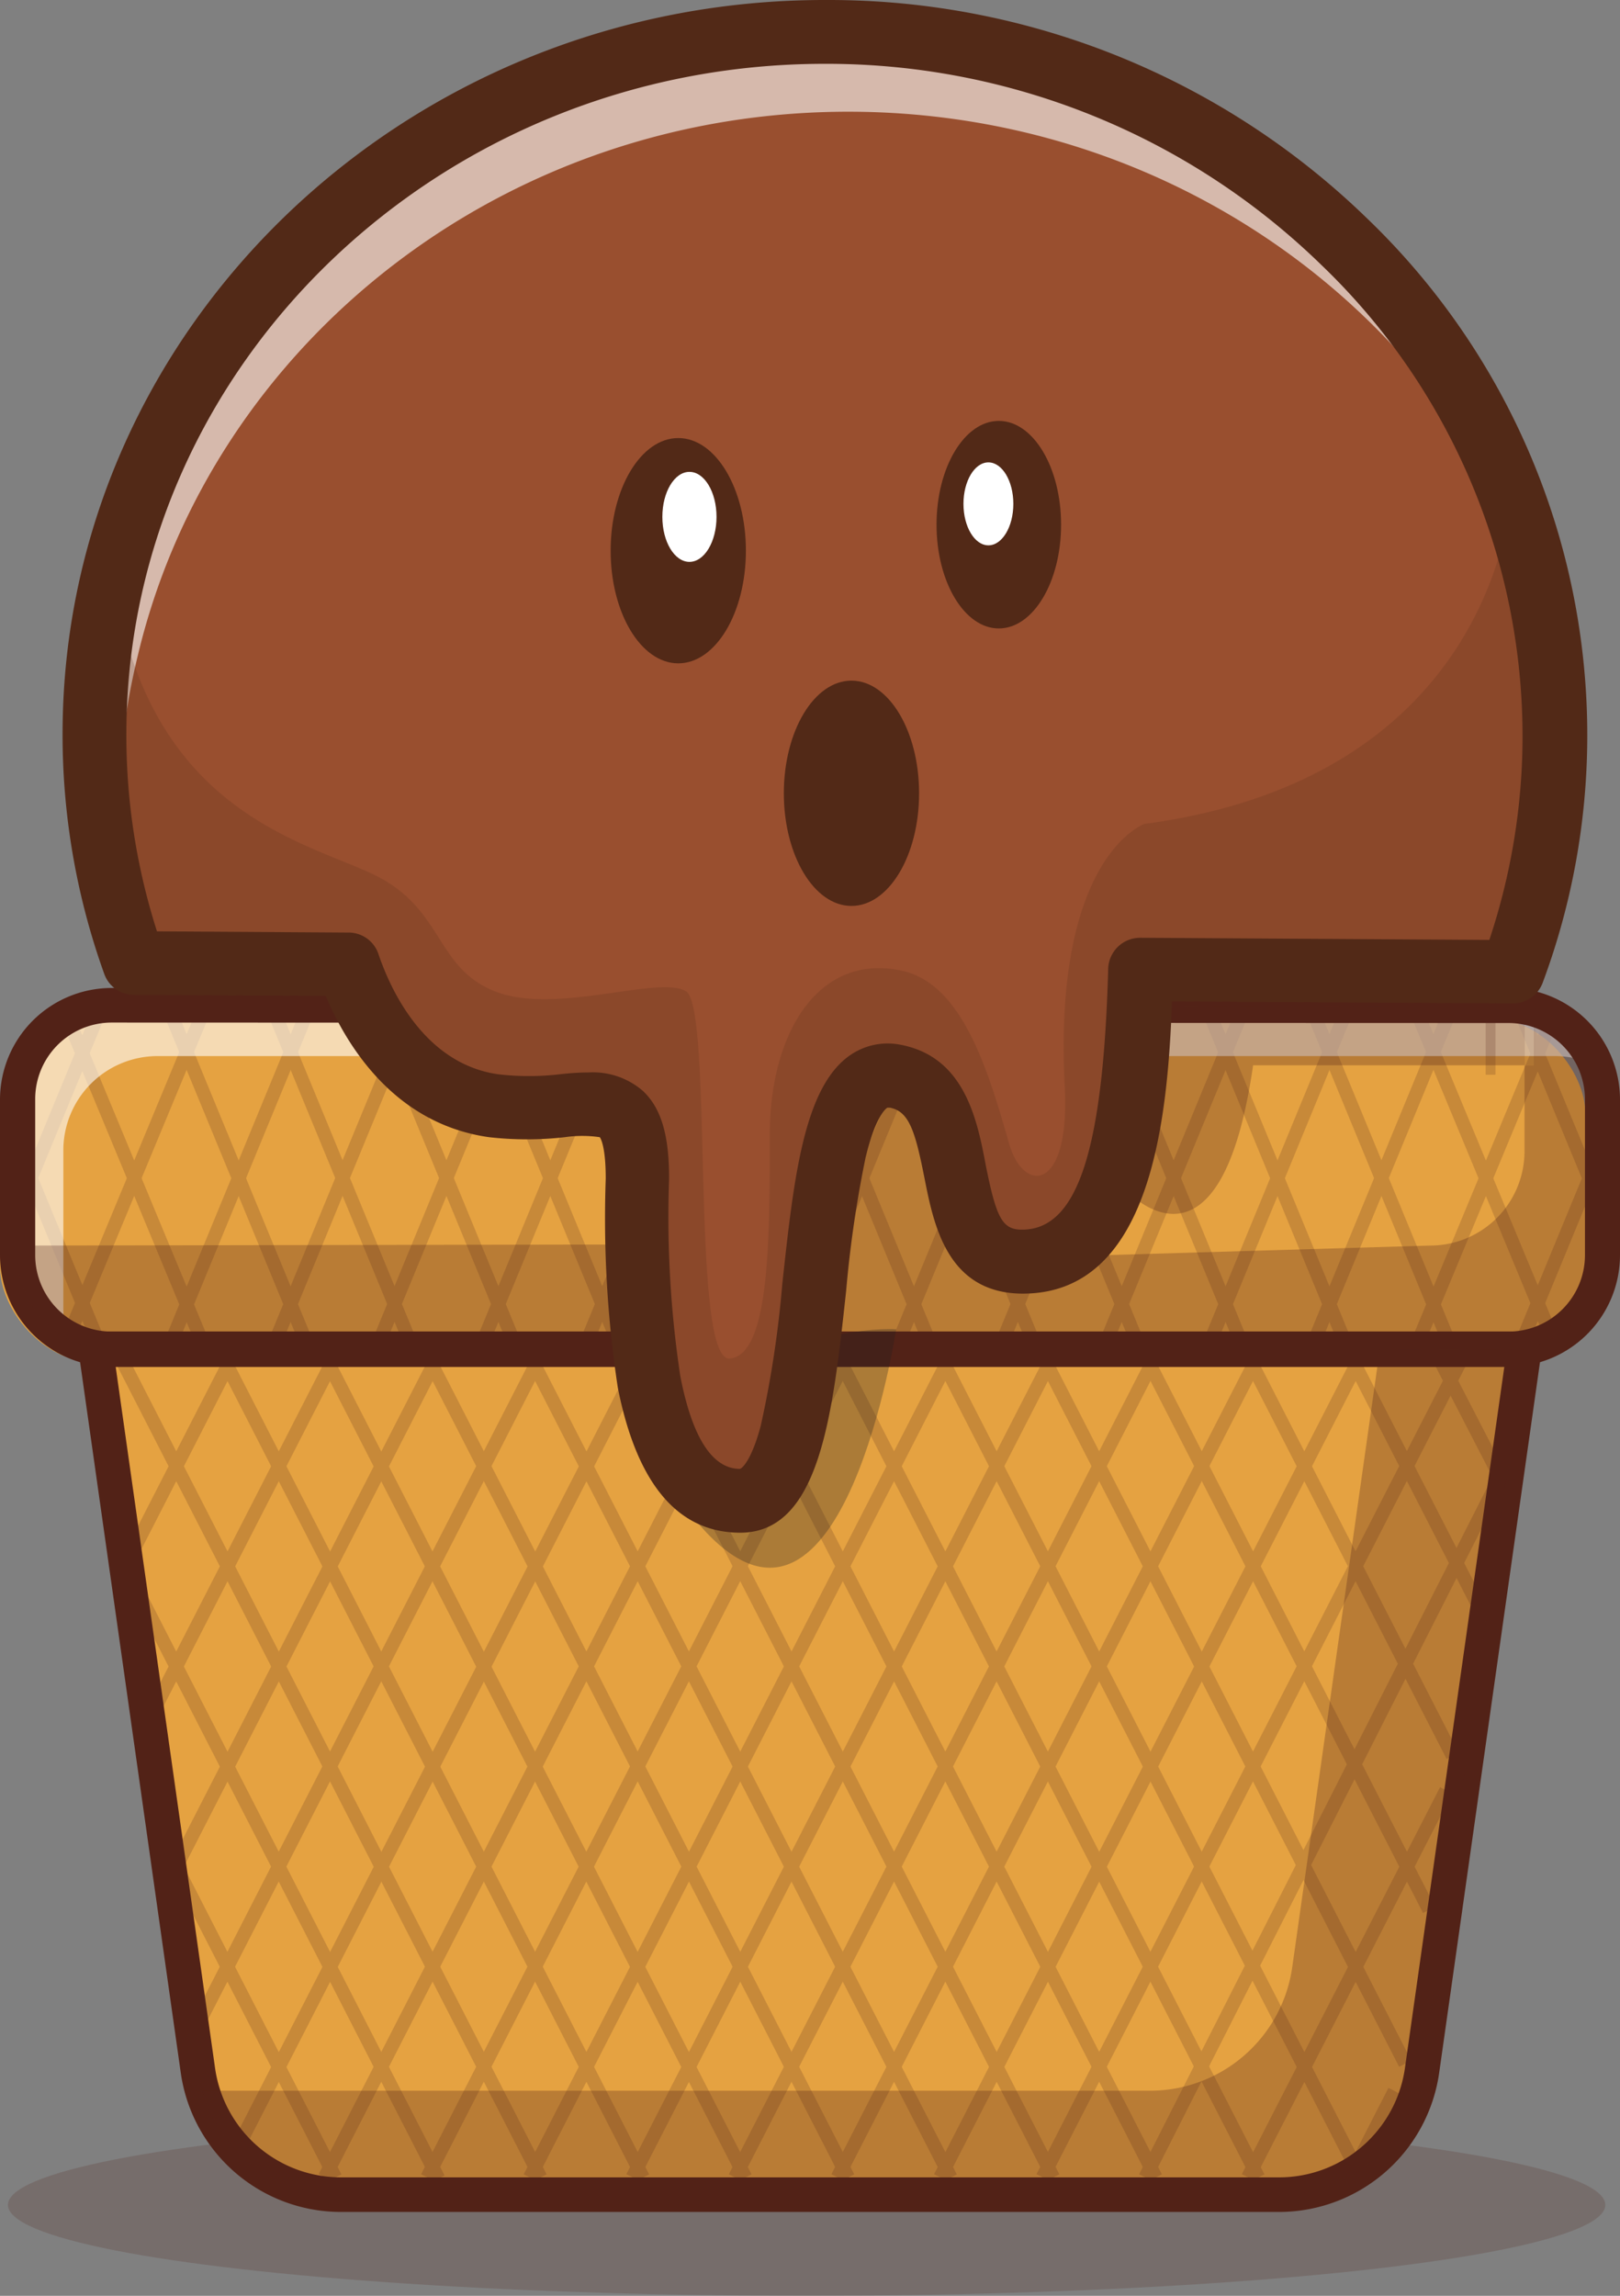 <svg id="Layer_1" data-name="Layer 1" xmlns="http://www.w3.org/2000/svg" viewBox="0 0 105.88 150"><rect x="0" y="0" width="105.88" height="150" fill="#808080" stroke="none"/><defs><style>.cls-1{opacity:0.2;}.cls-2{fill:#522217;}.cls-3{fill:#e5a241;}.cls-4{opacity:0.6;}.cls-5{fill:#fff;}.cls-6,.cls-7{opacity:0.3;}.cls-7{fill:#231f20;}.cls-8{fill:#994f2f;}.cls-9{opacity:0.19;}.cls-10{fill:#522917;}</style></defs><g class="cls-1"><ellipse class="cls-2" cx="52.72" cy="144.06" rx="52.2" ry="5.94"/></g><path class="cls-3" d="M83.63,143.39H22.25a9.39,9.39,0,0,1-9.31-8.08L6.26,88.17H99.63l-6.69,47.14A9.39,9.39,0,0,1,83.63,143.39Z"/><g class="cls-1"><rect class="cls-2" x="86.54" y="139" width="6.33" height="0.89" transform="translate(-75.31 155.68) rotate(-62.87)"/><rect class="cls-2" x="73.83" y="129.18" width="28.41" height="0.89" transform="translate(-67.47 148.85) rotate(-62.87)"/><rect class="cls-2" x="60.45" y="118.37" width="52.58" height="0.89" transform="translate(-58.46 142.46) rotate(-63.12)"/><rect class="cls-2" x="51.74" y="114.97" width="60.32" height="0.89" transform="translate(-58.17 135.67) rotate(-62.87)"/><rect class="cls-2" x="45.04" y="114.97" width="60.32" height="0.89" transform="translate(-61.81 129.71) rotate(-62.87)"/><rect class="cls-2" x="38.33" y="114.97" width="60.32" height="0.89" transform="translate(-65.46 123.74) rotate(-62.87)"/><rect class="cls-2" x="31.63" y="114.97" width="60.32" height="0.89" transform="translate(-69.11 117.78) rotate(-62.87)"/><rect class="cls-2" x="24.93" y="114.97" width="60.32" height="0.89" transform="translate(-72.75 111.81) rotate(-62.87)"/><rect class="cls-2" x="18.22" y="114.97" width="60.32" height="0.89" transform="translate(-76.4 105.85) rotate(-62.87)"/><rect class="cls-2" x="11.52" y="114.97" width="60.32" height="0.89" transform="translate(-80.05 99.88) rotate(-62.87)"/><rect class="cls-2" x="4.82" y="114.97" width="60.32" height="0.89" transform="translate(-83.69 93.91) rotate(-62.87)"/><rect class="cls-2" x="0.05" y="113.79" width="57.66" height="0.89" transform="translate(-85.95 87.85) rotate(-62.87)"/><rect class="cls-2" x="-0.98" y="110.32" width="49.87" height="0.89" transform="translate(-85.55 81.57) rotate(-62.87)"/><rect class="cls-2" x="0.55" y="105.29" width="38.56" height="0.89" transform="translate(-83.31 75.17) rotate(-62.87)"/><rect class="cls-2" x="2.09" y="100.26" width="27.25" height="0.89" transform="translate(-81.08 68.76) rotate(-62.87)"/><rect class="cls-2" x="4.32" y="94.79" width="14.96" height="0.89" transform="translate(-78.33 62.31) rotate(-62.87)"/><rect class="cls-2" x="15.83" y="118.87" width="0.89" height="24.75" transform="translate(-58.06 21.87) rotate(-27.13)"/><rect class="cls-2" x="18.16" y="100.66" width="0.89" height="44.1" transform="translate(-53.91 21.99) rotate(-27.13)"/><rect class="cls-2" x="21.13" y="85.26" width="0.89" height="60.32" transform="translate(-50.26 22.54) rotate(-27.13)"/><rect class="cls-2" x="27.83" y="85.26" width="0.89" height="60.32" transform="translate(-49.52 25.6) rotate(-27.13)"/><rect class="cls-2" x="34.53" y="85.26" width="0.89" height="60.32" transform="translate(-48.79 28.65) rotate(-27.13)"/><rect class="cls-2" x="41.24" y="85.26" width="0.89" height="60.32" transform="translate(-48.05 31.71) rotate(-27.13)"/><rect class="cls-2" x="47.94" y="85.26" width="0.89" height="60.32" transform="translate(-47.31 34.77) rotate(-27.13)"/><rect class="cls-2" x="54.64" y="85.26" width="0.89" height="60.32" transform="translate(-46.57 37.82) rotate(-27.13)"/><rect class="cls-2" x="61.35" y="85.26" width="0.89" height="60.32" transform="translate(-45.84 40.88) rotate(-27.13)"/><rect class="cls-2" x="68.05" y="85.26" width="0.89" height="60.32" transform="translate(-45.1 43.94) rotate(-27.13)"/><rect class="cls-2" x="74.75" y="85.26" width="0.89" height="60.32" transform="translate(-44.36 46.99) rotate(-27.13)"/><rect class="cls-2" x="79.55" y="85.72" width="0.89" height="51.97" transform="translate(-42.14 48.77) rotate(-27.13)"/><rect class="cls-2" x="83.68" y="86.34" width="0.89" height="40.68" transform="translate(-39.39 50.1) rotate(-27.13)"/><rect class="cls-2" x="87.8" y="86.96" width="0.89" height="29.37" transform="translate(-36.64 51.43) rotate(-27.13)"/><rect class="cls-2" x="91.93" y="87.58" width="0.89" height="18.05" transform="translate(-33.89 52.76) rotate(-27.13)"/><rect class="cls-2" x="95.64" y="87.75" width="0.89" height="9.87" transform="translate(-31.81 54.39) rotate(-27.3)"/></g><rect class="cls-3" y="66.53" width="103.62" height="22.49" rx="6.26"/><g class="cls-1"><rect class="cls-2" x="94.83" y="81.33" width="14.11" height="0.89" transform="translate(-12.55 144.8) rotate(-67.59)"/><rect class="cls-2" x="85.14" y="76.96" width="23.59" height="0.89" transform="translate(-11.74 137.21) rotate(-67.43)"/><rect class="cls-2" x="78.05" y="76.53" width="24.48" height="0.89" transform="translate(-15.3 131.11) rotate(-67.59)"/><rect class="cls-2" x="71.26" y="76.53" width="24.48" height="0.89" transform="translate(-19.5 124.83) rotate(-67.59)"/><rect class="cls-2" x="64.47" y="76.53" width="24.48" height="0.89" transform="translate(-23.7 118.55) rotate(-67.59)"/><rect class="cls-2" x="57.68" y="76.53" width="24.48" height="0.89" transform="translate(-27.9 112.27) rotate(-67.59)"/><rect class="cls-2" x="50.89" y="76.53" width="24.48" height="0.89" transform="translate(-32.1 106) rotate(-67.59)"/><rect class="cls-2" x="44.1" y="76.53" width="24.48" height="0.89" transform="translate(-36.3 99.72) rotate(-67.59)"/><rect class="cls-2" x="37.31" y="76.53" width="24.48" height="0.89" transform="translate(-40.51 93.44) rotate(-67.59)"/><rect class="cls-2" x="30.52" y="76.53" width="24.48" height="0.89" transform="translate(-44.71 87.16) rotate(-67.59)"/><rect class="cls-2" x="23.73" y="76.53" width="24.48" height="0.89" transform="translate(-48.91 80.89) rotate(-67.59)"/><rect class="cls-2" x="16.94" y="76.53" width="24.48" height="0.89" transform="translate(-53.11 74.61) rotate(-67.59)"/><rect class="cls-2" x="10.15" y="76.53" width="24.48" height="0.89" transform="translate(-57.31 68.33) rotate(-67.59)"/><rect class="cls-2" x="3.36" y="76.53" width="24.48" height="0.89" transform="translate(-61.51 62.06) rotate(-67.59)"/><rect class="cls-2" x="-2.84" y="76.11" width="23.59" height="0.89" transform="translate(-65.18 55.44) rotate(-67.43)"/><rect class="cls-2" x="-2.99" y="71.69" width="14.01" height="0.89" transform="translate(-64.21 48.35) rotate(-67.59)"/><rect class="cls-2" x="3.57" y="74.81" width="0.89" height="14.01" transform="translate(-30.9 7.71) rotate(-22.42)"/><rect class="cls-2" x="8.5" y="65.61" width="0.89" height="23.59" transform="translate(-29.02 9.36) rotate(-22.57)"/><rect class="cls-2" x="15.15" y="64.74" width="0.89" height="24.48" transform="translate(-28.18 11.76) rotate(-22.42)"/><rect class="cls-2" x="21.94" y="64.74" width="0.89" height="24.48" transform="translate(-27.66 14.35) rotate(-22.42)"/><rect class="cls-2" x="28.73" y="64.74" width="0.89" height="24.48" transform="translate(-27.15 16.94) rotate(-22.42)"/><rect class="cls-2" x="35.52" y="64.74" width="0.89" height="24.48" transform="translate(-26.64 19.53) rotate(-22.42)"/><rect class="cls-2" x="42.31" y="64.74" width="0.89" height="24.48" transform="translate(-26.12 22.12) rotate(-22.42)"/><rect class="cls-2" x="49.1" y="64.74" width="0.89" height="24.48" transform="translate(-25.61 24.71) rotate(-22.42)"/><rect class="cls-2" x="55.89" y="64.74" width="0.89" height="24.48" transform="translate(-25.1 27.3) rotate(-22.42)"/><rect class="cls-2" x="62.68" y="64.74" width="0.89" height="24.48" transform="translate(-24.58 29.89) rotate(-22.42)"/><rect class="cls-2" x="69.47" y="64.74" width="0.89" height="24.48" transform="translate(-24.07 32.48) rotate(-22.42)"/><rect class="cls-2" x="76.26" y="64.74" width="0.89" height="24.48" transform="translate(-23.56 35.07) rotate(-22.42)"/><rect class="cls-2" x="83.05" y="64.74" width="0.89" height="24.48" transform="translate(-23.05 37.66) rotate(-22.42)"/><rect class="cls-2" x="89.84" y="64.74" width="0.89" height="24.48" transform="translate(-22.53 40.25) rotate(-22.42)"/><rect class="cls-2" x="96.49" y="64.76" width="0.89" height="23.59" transform="translate(-21.96 43.06) rotate(-22.57)"/><rect class="cls-2" x="101.44" y="65.13" width="0.89" height="14.11" transform="translate(-19.83 44.31) rotate(-22.42)"/></g><g class="cls-4"><path class="cls-5" d="M4.14,85.35V75.19A6.16,6.16,0,0,1,10.3,69h91.3a6.11,6.11,0,0,1,2.86.7,6.15,6.15,0,0,0-6-4.66H7.19A6.16,6.16,0,0,0,1,71.23V81.39a6.19,6.19,0,0,0,3.29,5.46A6.69,6.69,0,0,1,4.14,85.35Z"/></g><path class="cls-2" d="M83.63,144.52H22.25a10.58,10.58,0,0,1-10.43-9.05L5.14,88.33a1.15,1.15,0,0,1,.26-.91A1.18,1.18,0,0,1,6.26,87H99.63a1.14,1.14,0,0,1,1.12,1.3l-6.69,47.14A10.58,10.58,0,0,1,83.63,144.52ZM7.56,89.3l6.5,45.85a8.31,8.31,0,0,0,8.19,7.11H83.63a8.31,8.31,0,0,0,8.19-7.11l6.5-45.85Z"/><path class="cls-2" d="M98.59,89.3H7.3A7.3,7.3,0,0,1,0,82V71.84a7.3,7.3,0,0,1,7.3-7.29H98.59a7.3,7.3,0,0,1,7.29,7.29V82A7.3,7.3,0,0,1,98.59,89.3ZM7.3,66.81a5,5,0,0,0-5,5V82a5,5,0,0,0,5,5H98.59a5,5,0,0,0,5-5V71.84a5,5,0,0,0-5-5Z"/><g class="cls-6"><path class="cls-2" d="M90.18,88.17l-5.72,40.35a9.4,9.4,0,0,1-9.31,8.08H13.76l-.55,0a9.41,9.41,0,0,0,9,6.81H83.63a9.39,9.39,0,0,0,9.31-8.08l6.69-47.14Z"/></g><g class="cls-6"><path class="cls-2" d="M104.75,71.84V82a6.16,6.16,0,0,1-6.16,6.17H7.3A6.17,6.17,0,0,1,1.13,82v-.72a6.36,6.36,0,0,0,1.07.1l49.61-.09h0C44.18,81.65,55.7,69,55.7,69c-7.35.42-8.27-3.36-8.27-3.36l52.23.16v3.8H81.9c-2.16,15-8.31,8.15-8.31,8.15S73,80,72.47,82l21-.62a6.17,6.17,0,0,0,6.17-6.17V69.62h.63v-3.7A6.17,6.17,0,0,1,104.75,71.84Z"/></g><g class="cls-1"><path class="cls-2" d="M100.29,65.92v3.7h-.63V65.77l.26.06h0A2.37,2.37,0,0,1,100.29,65.92Z"/></g><path class="cls-7" d="M58.57,86.85s-3.44,22.71-12.39,13.29S54,86.57,58.57,86.85Z"/><path class="cls-8" d="M101.65,48.28a44.16,44.16,0,0,1-2.78,15.2l-24.29-.15c-.29,10.22-1.46,19.14-7.76,19.1s-2.56-11-8.32-12.12C51.26,69,55.18,98.1,48.36,98.05s-6.73-13.68-6.69-21-3.7-4-9.41-4.78c-6-.84-8.64-6.6-9.53-9.24l-14-.08A44.32,44.32,0,0,1,7.39,37.64C12.28,17.16,31.42,2,54.19,2.09c20.48.12,37.87,12.63,44.55,30.09A44.23,44.23,0,0,1,101.65,48.28Z"/><g class="cls-4"><path class="cls-5" d="M7.74,52.91A44.45,44.45,0,0,1,9,42.86C13.85,22.38,33,7.16,55.76,7.3c20.47.13,37.87,12.63,44.54,30.09.17.44.32.88.47,1.32a45.26,45.26,0,0,0-2-7c-6.68-17.46-24.07-30-44.55-30.1C31.42,1.42,12.28,16.64,7.39,37.12A44.24,44.24,0,0,0,8.62,62,44.31,44.31,0,0,1,7.74,52.91Z"/></g><g class="cls-9"><path class="cls-10" d="M101.65,48.28a44.16,44.16,0,0,1-2.78,15.2l-24.29-.15c-.29,10.22-1.46,19.14-7.76,19.1s-2.56-11-8.32-12.12C51.26,69,55.18,98.1,48.36,98.05s-6.73-13.68-6.69-21-3.7-4-9.41-4.78c-6-.84-8.64-6.6-9.53-9.24l-14-.08A44.32,44.32,0,0,1,7.39,37.64C9.54,52.85,19.61,54.88,24.32,57.09s4.05,6.08,8,7.67,10.69-1.06,12.51,0,.26,24.23,2.87,24,2.61-7.82,2.61-14.6,3.24-11.91,8.63-10.74c3.88.84,5.58,6.24,7,11.26.94,3.33,4,3.24,3.65-3.64-.79-15.12,5.21-17.21,5.21-17.21,21.75-2.9,23.78-19.24,24-21.61A44.23,44.23,0,0,1,101.65,48.28Z"/></g><path class="cls-10" d="M48.38,100.14h0c-4.09,0-6.76-3.21-8-9.47A73.47,73.47,0,0,1,39.59,77c0-2.26-.39-2.7-.39-2.7a7.83,7.83,0,0,0-2.29,0,22,22,0,0,1-4.94,0c-6.21-.87-9.32-6-10.68-9.23L8.76,65a2.06,2.06,0,0,1-1.95-1.38A46.14,46.14,0,0,1,4.09,47.69C4.25,21.33,26.56,0,53.89,0h.32A50.47,50.47,0,0,1,89.32,14.24a46.79,46.79,0,0,1,14.42,34.05,46.25,46.25,0,0,1-2.91,15.91,2.08,2.08,0,0,1-2,1.36L76.6,65.43c-.28,7.61-1.32,19.08-9.74,19.09h0c-5,0-5.85-4.59-6.45-7.61s-1-4.3-2.25-4.54H58s-.73.35-1.43,3.27a75.66,75.66,0,0,0-1.27,8.72C54.42,92.46,53.58,100.14,48.38,100.14ZM38.44,70.07A5,5,0,0,1,42,71.26c1.21,1.12,1.74,2.9,1.73,5.78a69.71,69.71,0,0,0,.73,12.85c.77,4,2.08,6.07,3.89,6.08h0c.12,0,.75-.5,1.37-2.81a69.37,69.37,0,0,0,1.41-9.28c.74-6.8,1.38-12.68,4.31-14.85a4.31,4.31,0,0,1,3.42-.77c4.17.79,5,4.86,5.56,7.83.7,3.53,1.1,4.25,2.38,4.25h0c3.61,0,5.3-5.11,5.63-17.07a2.09,2.09,0,0,1,2.1-2l22.81.14a42.14,42.14,0,0,0,2.17-13.11,42.66,42.66,0,0,0-13.16-31A46.33,46.33,0,0,0,54.18,4.17h-.29c-25,0-45.48,19.47-45.63,43.54a41.94,41.94,0,0,0,2,13.14l12.48.08a2.06,2.06,0,0,1,2,1.42c.72,2.13,2.91,7.15,7.83,7.84a17.33,17.33,0,0,0,4,0C37.19,70.12,37.82,70.07,38.44,70.07Zm63.21-21.79h0Z"/><g class="cls-1"><path class="cls-2" d="M69.8,88.76a7.38,7.38,0,0,1-1.45.13,5.34,5.34,0,0,1-1.23-.13Z"/></g><g class="cls-1"><polygon class="cls-2" points="97.74 66.42 97.74 70.22 97.1 70.22 97.1 66.42 97.37 66.42 97.74 66.42"/></g><ellipse class="cls-10" cx="44.33" cy="35.98" rx="4.42" ry="7.36"/><ellipse class="cls-10" cx="65.28" cy="34.28" rx="4.07" ry="6.78"/><ellipse class="cls-5" cx="64.6" cy="32.92" rx="1.63" ry="2.71"/><ellipse class="cls-5" cx="45.06" cy="33.77" rx="1.77" ry="2.94"/><ellipse class="cls-10" cx="55.65" cy="51.83" rx="4.42" ry="7.36"/></svg>